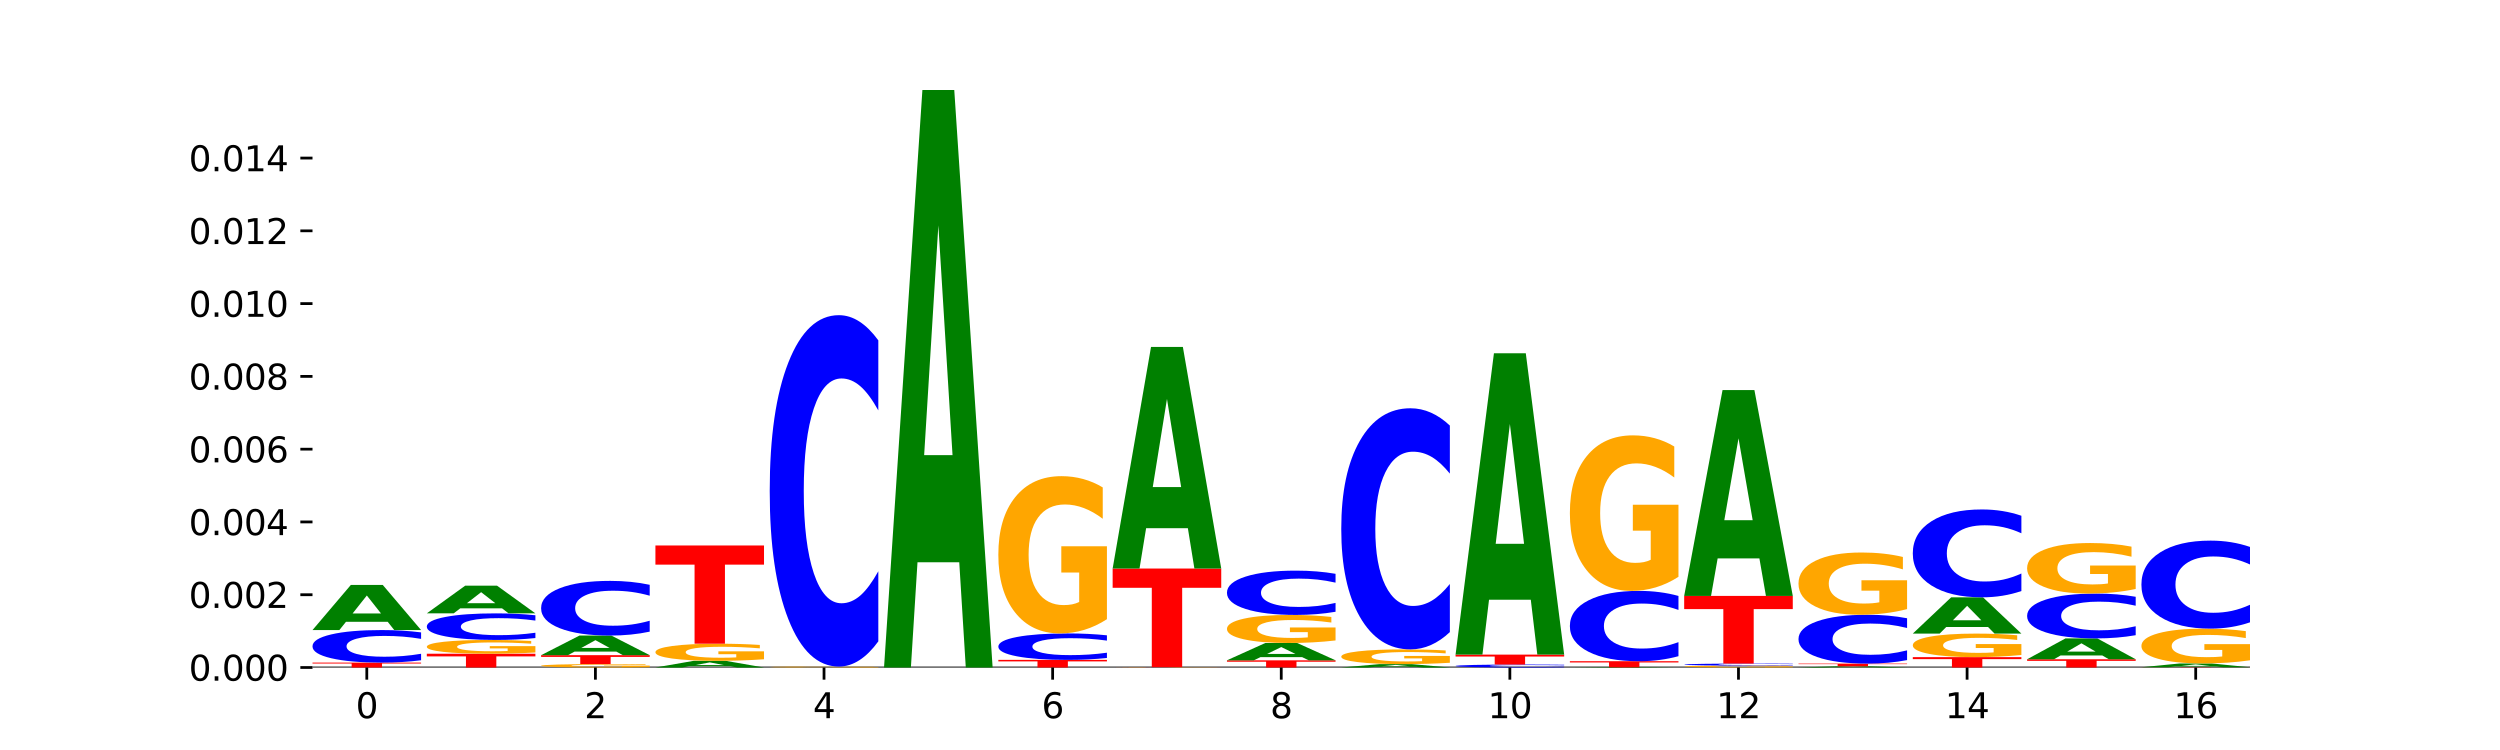 <?xml version="1.0" encoding="utf-8" standalone="no"?>
<!DOCTYPE svg PUBLIC "-//W3C//DTD SVG 1.1//EN"
  "http://www.w3.org/Graphics/SVG/1.1/DTD/svg11.dtd">
<svg xmlns:xlink="http://www.w3.org/1999/xlink" width="720pt" height="216pt" viewBox="0 0 720 216" xmlns="http://www.w3.org/2000/svg" version="1.1">
 <defs>
  <style type="text/css">*{stroke-linejoin: round; stroke-linecap: butt}</style>
 </defs>
 <g id="figure_1">
  <g id="patch_1">
   <path d="M 0 216 
L 720 216 
L 720 0 
L 0 0 
z
" style="fill: #ffffff"/>
  </g>
  <g id="axes_1">
   <g id="patch_2">
    <path d="M 90 192.24 
L 648 192.24 
L 648 25.92 
L 90 25.92 
z
" style="fill: #ffffff"/>
   </g>
   <g id="line2d_1">
    <path d="M 90 192.24 
L 648 192.24 
" clip-path="url(#p3ce47a2a04)" style="fill: none; stroke: #000000; stroke-width: 0.5; stroke-linecap: square"/>
   </g>
   <g id="patch_3">
    <path d="M 90 190.828 
L 121.274 190.828 
L 121.274 191.103 
L 110.023 191.103 
L 110.023 192.24 
L 101.273 192.24 
L 101.273 191.103 
L 90 191.103 
L 90 190.828 
z
" clip-path="url(#p3ce47a2a04)" style="fill: #ff0000"/>
   </g>
   <g id="patch_4">
    <path d="M 121.274 190.156 
Q 118.658 190.489 115.829 190.658 
Q 113.001 190.828 109.92 190.828 
Q 100.732 190.828 95.366 189.566 
Q 90 188.304 90 186.145 
Q 90 183.979 95.366 182.719 
Q 100.732 181.457 109.92 181.457 
Q 113.001 181.457 115.829 181.627 
Q 118.658 181.796 121.274 182.129 
L 121.274 183.997 
Q 118.635 183.555 116.074 183.35 
Q 113.513 183.145 110.684 183.145 
Q 105.61 183.145 102.702 183.944 
Q 99.802 184.742 99.802 186.145 
Q 99.802 187.543 102.702 188.342 
Q 105.61 189.14 110.684 189.14 
Q 113.513 189.14 116.074 188.935 
Q 118.635 188.728 121.274 188.286 
L 121.274 190.156 
z
" clip-path="url(#p3ce47a2a04)" style="fill: #0000ff"/>
   </g>
   <g id="patch_5">
    <path d="M 111.664 179.088 
L 99.636 179.088 
L 97.737 181.457 
L 90 181.457 
L 101.049 168.454 
L 110.225 168.454 
L 121.274 181.457 
L 113.544 181.457 
L 111.664 179.088 
z
M 101.554 176.675 
L 109.726 176.675 
L 105.647 171.503 
L 101.554 176.675 
z
" clip-path="url(#p3ce47a2a04)" style="fill: #008000"/>
   </g>
   <g id="patch_6">
    <path d="M 122.92 188.276 
L 154.195 188.276 
L 154.195 189.049 
L 142.943 189.049 
L 142.943 192.24 
L 134.194 192.24 
L 134.194 189.049 
L 122.92 189.049 
L 122.92 188.276 
z
" clip-path="url(#p3ce47a2a04)" style="fill: #ff0000"/>
   </g>
   <g id="patch_7">
    <path d="M 154.195 187.917 
Q 151.041 188.097 147.648 188.187 
Q 144.256 188.276 140.639 188.276 
Q 132.467 188.276 127.694 187.742 
Q 122.92 187.207 122.92 186.293 
Q 122.92 185.369 127.778 184.838 
Q 132.642 184.308 141.102 184.308 
Q 144.361 184.308 147.347 184.38 
Q 150.34 184.451 152.989 184.592 
L 152.989 185.383 
Q 150.256 185.202 147.55 185.113 
Q 144.845 185.023 142.125 185.023 
Q 137.093 185.023 134.366 185.352 
Q 131.64 185.681 131.64 186.293 
Q 131.64 186.9 134.268 187.231 
Q 136.896 187.561 141.733 187.561 
Q 143.05 187.561 144.179 187.543 
Q 145.307 187.523 146.204 187.482 
L 146.204 186.739 
L 141.053 186.739 
L 141.053 186.078 
L 154.195 186.078 
L 154.195 187.917 
z
" clip-path="url(#p3ce47a2a04)" style="fill: #ffa600"/>
   </g>
   <g id="patch_8">
    <path d="M 154.195 183.759 
Q 151.579 184.031 148.75 184.169 
Q 145.921 184.308 142.84 184.308 
Q 133.652 184.308 128.286 183.276 
Q 122.92 182.245 122.92 180.481 
Q 122.92 178.711 128.286 177.681 
Q 133.652 176.649 142.84 176.649 
Q 145.921 176.649 148.75 176.788 
Q 151.579 176.926 154.195 177.198 
L 154.195 178.725 
Q 151.555 178.364 148.994 178.196 
Q 146.433 178.029 143.604 178.029 
Q 138.53 178.029 135.622 178.682 
Q 132.723 179.334 132.723 180.481 
Q 132.723 181.623 135.622 182.277 
Q 138.53 182.928 143.604 182.928 
Q 146.433 182.928 148.994 182.761 
Q 151.555 182.591 154.195 182.231 
L 154.195 183.759 
z
" clip-path="url(#p3ce47a2a04)" style="fill: #0000ff"/>
   </g>
   <g id="patch_9">
    <path d="M 144.584 175.197 
L 132.557 175.197 
L 130.657 176.649 
L 122.92 176.649 
L 133.97 168.679 
L 143.145 168.679 
L 154.195 176.649 
L 146.464 176.649 
L 144.584 175.197 
z
M 134.475 173.718 
L 142.647 173.718 
L 138.567 170.547 
L 134.475 173.718 
z
" clip-path="url(#p3ce47a2a04)" style="fill: #008000"/>
   </g>
   <g id="patch_10">
    <path d="M 187.115 192.151 
Q 183.961 192.196 180.569 192.218 
Q 177.176 192.24 173.56 192.24 
Q 165.387 192.24 160.614 192.108 
Q 155.841 191.976 155.841 191.749 
Q 155.841 191.521 160.698 191.389 
Q 165.562 191.258 174.022 191.258 
Q 177.281 191.258 180.267 191.276 
Q 183.26 191.294 185.909 191.329 
L 185.909 191.524 
Q 183.176 191.479 180.47 191.457 
Q 177.765 191.435 175.045 191.435 
Q 170.013 191.435 167.286 191.517 
Q 164.56 191.598 164.56 191.749 
Q 164.56 191.899 167.188 191.981 
Q 169.817 192.063 174.653 192.063 
Q 175.971 192.063 177.099 192.058 
Q 178.228 192.054 179.125 192.043 
L 179.125 191.86 
L 173.973 191.86 
L 173.973 191.696 
L 187.115 191.696 
L 187.115 192.151 
z
" clip-path="url(#p3ce47a2a04)" style="fill: #ffa600"/>
   </g>
   <g id="patch_11">
    <path d="M 155.841 188.688 
L 187.115 188.688 
L 187.115 189.189 
L 175.864 189.189 
L 175.864 191.258 
L 167.114 191.258 
L 167.114 189.189 
L 155.841 189.189 
L 155.841 188.688 
z
" clip-path="url(#p3ce47a2a04)" style="fill: #ff0000"/>
   </g>
   <g id="patch_12">
    <path d="M 177.504 187.66 
L 165.477 187.66 
L 163.578 188.688 
L 155.841 188.688 
L 166.89 183.043 
L 176.066 183.043 
L 187.115 188.688 
L 179.384 188.688 
L 177.504 187.66 
z
M 167.395 186.612 
L 175.567 186.612 
L 171.487 184.367 
L 167.395 186.612 
z
" clip-path="url(#p3ce47a2a04)" style="fill: #008000"/>
   </g>
   <g id="patch_13">
    <path d="M 187.115 181.915 
Q 184.499 182.474 181.67 182.757 
Q 178.841 183.043 175.76 183.043 
Q 166.573 183.043 161.207 180.922 
Q 155.841 178.801 155.841 175.174 
Q 155.841 171.533 161.207 169.415 
Q 166.573 167.294 175.76 167.294 
Q 178.841 167.294 181.67 167.581 
Q 184.499 167.864 187.115 168.423 
L 187.115 171.563 
Q 184.475 170.821 181.914 170.476 
Q 179.354 170.131 176.525 170.131 
Q 171.45 170.131 168.543 171.475 
Q 165.643 172.815 165.643 175.174 
Q 165.643 177.523 168.543 178.866 
Q 171.45 180.207 176.525 180.207 
Q 179.354 180.207 181.914 179.862 
Q 184.475 179.514 187.115 178.772 
L 187.115 181.915 
z
" clip-path="url(#p3ce47a2a04)" style="fill: #0000ff"/>
   </g>
   <g id="patch_14">
    <path d="M 210.425 191.89 
L 198.397 191.89 
L 196.498 192.24 
L 188.761 192.24 
L 199.81 190.316 
L 208.986 190.316 
L 220.035 192.24 
L 212.305 192.24 
L 210.425 191.89 
z
M 200.315 191.532 
L 208.487 191.532 
L 204.408 190.767 
L 200.315 191.532 
z
" clip-path="url(#p3ce47a2a04)" style="fill: #008000"/>
   </g>
   <g id="patch_15">
    <path d="M 220.035 189.87 
Q 216.881 190.093 213.489 190.205 
Q 210.097 190.316 206.48 190.316 
Q 198.307 190.316 193.534 189.652 
Q 188.761 188.988 188.761 187.853 
Q 188.761 186.705 193.618 186.046 
Q 198.483 185.387 206.943 185.387 
Q 210.202 185.387 213.188 185.477 
Q 216.18 185.565 218.83 185.74 
L 218.83 186.723 
Q 216.096 186.498 213.391 186.387 
Q 210.685 186.275 207.966 186.275 
Q 202.933 186.275 200.207 186.684 
Q 197.48 187.093 197.48 187.853 
Q 197.48 188.607 200.109 189.018 
Q 202.737 189.428 207.573 189.428 
Q 208.891 189.428 210.019 189.405 
Q 211.148 189.38 212.045 189.329 
L 212.045 188.407 
L 206.893 188.407 
L 206.893 187.585 
L 220.035 187.585 
L 220.035 189.87 
z
" clip-path="url(#p3ce47a2a04)" style="fill: #ffa600"/>
   </g>
   <g id="patch_16">
    <path d="M 188.761 157.097 
L 220.035 157.097 
L 220.035 162.615 
L 208.784 162.615 
L 208.784 185.387 
L 200.034 185.387 
L 200.034 162.615 
L 188.761 162.615 
L 188.761 157.097 
z
" clip-path="url(#p3ce47a2a04)" style="fill: #ff0000"/>
   </g>
   <g id="patch_17">
    <path d="M 252.956 192.216 
Q 249.802 192.228 246.409 192.234 
Q 243.017 192.24 239.4 192.24 
Q 231.228 192.24 226.455 192.204 
Q 221.681 192.168 221.681 192.106 
Q 221.681 192.043 226.539 192.007 
Q 231.403 191.971 239.863 191.971 
Q 243.122 191.971 246.108 191.976 
Q 249.101 191.981 251.75 191.99 
L 251.75 192.044 
Q 249.017 192.032 246.311 192.026 
Q 243.606 192.019 240.886 192.019 
Q 235.854 192.019 233.127 192.042 
Q 230.401 192.064 230.401 192.106 
Q 230.401 192.147 233.029 192.169 
Q 235.657 192.192 240.494 192.192 
Q 241.811 192.192 242.94 192.19 
Q 244.068 192.189 244.965 192.186 
L 244.965 192.136 
L 239.814 192.136 
L 239.814 192.091 
L 252.956 192.091 
L 252.956 192.216 
z
" clip-path="url(#p3ce47a2a04)" style="fill: #ffa600"/>
   </g>
   <g id="patch_18">
    <path d="M 252.956 184.717 
Q 250.34 188.313 247.511 190.131 
Q 244.682 191.971 241.601 191.971 
Q 232.414 191.971 227.047 178.341 
Q 221.681 164.711 221.681 141.402 
Q 221.681 118.01 227.047 104.401 
Q 232.414 90.771 241.601 90.771 
Q 244.682 90.771 247.511 92.611 
Q 250.34 94.429 252.956 98.025 
L 252.956 118.198 
Q 250.316 113.432 247.755 111.216 
Q 245.194 109 242.366 109 
Q 237.291 109 234.383 117.634 
Q 231.484 126.246 231.484 141.402 
Q 231.484 156.496 234.383 165.129 
Q 237.291 173.742 242.366 173.742 
Q 245.194 173.742 247.755 171.526 
Q 250.316 169.289 252.956 164.523 
L 252.956 184.717 
z
" clip-path="url(#p3ce47a2a04)" style="fill: #0000ff"/>
   </g>
   <g id="patch_19">
    <path d="M 276.266 161.942 
L 264.238 161.942 
L 262.339 192.24 
L 254.602 192.24 
L 265.651 25.92 
L 274.827 25.92 
L 285.876 192.24 
L 278.145 192.24 
L 276.266 161.942 
z
M 266.156 131.073 
L 274.328 131.073 
L 270.249 64.916 
L 266.156 131.073 
z
" clip-path="url(#p3ce47a2a04)" style="fill: #008000"/>
   </g>
   <g id="patch_20">
    <path d="M 287.522 190.05 
L 318.796 190.05 
L 318.796 190.477 
L 307.545 190.477 
L 307.545 192.24 
L 298.795 192.24 
L 298.795 190.477 
L 287.522 190.477 
L 287.522 190.05 
z
" clip-path="url(#p3ce47a2a04)" style="fill: #ff0000"/>
   </g>
   <g id="patch_21">
    <path d="M 318.796 189.503 
Q 316.18 189.774 313.352 189.911 
Q 310.523 190.05 307.442 190.05 
Q 298.254 190.05 292.888 189.023 
Q 287.522 187.996 287.522 186.24 
Q 287.522 184.478 292.888 183.452 
Q 298.254 182.425 307.442 182.425 
Q 310.523 182.425 313.352 182.564 
Q 316.18 182.701 318.796 182.972 
L 318.796 184.492 
Q 316.157 184.133 313.596 183.966 
Q 311.035 183.799 308.206 183.799 
Q 303.132 183.799 300.224 184.449 
Q 297.324 185.098 297.324 186.24 
Q 297.324 187.377 300.224 188.028 
Q 303.132 188.677 308.206 188.677 
Q 311.035 188.677 313.596 188.51 
Q 316.157 188.341 318.796 187.982 
L 318.796 189.503 
z
" clip-path="url(#p3ce47a2a04)" style="fill: #0000ff"/>
   </g>
   <g id="patch_22">
    <path d="M 318.796 178.327 
Q 315.642 180.376 312.25 181.405 
Q 308.858 182.425 305.241 182.425 
Q 297.068 182.425 292.295 176.325 
Q 287.522 170.225 287.522 159.793 
Q 287.522 149.24 292.379 143.186 
Q 297.244 137.133 305.704 137.133 
Q 308.963 137.133 311.949 137.957 
Q 314.941 138.77 317.591 140.38 
L 317.591 149.408 
Q 314.857 147.341 312.152 146.321 
Q 309.446 145.292 306.727 145.292 
Q 301.694 145.292 298.968 149.053 
Q 296.241 152.804 296.241 159.793 
Q 296.241 166.717 298.87 170.496 
Q 301.498 174.267 306.334 174.267 
Q 307.652 174.267 308.781 174.052 
Q 309.909 173.827 310.806 173.359 
L 310.806 164.883 
L 305.655 164.883 
L 305.655 157.333 
L 318.796 157.333 
L 318.796 178.327 
z
" clip-path="url(#p3ce47a2a04)" style="fill: #ffa600"/>
   </g>
   <g id="patch_23">
    <path d="M 351.717 192.234 
Q 349.101 192.237 346.272 192.238 
Q 343.443 192.24 340.362 192.24 
Q 331.175 192.24 325.809 192.228 
Q 320.442 192.217 320.442 192.197 
Q 320.442 192.178 325.809 192.166 
Q 331.175 192.155 340.362 192.155 
Q 343.443 192.155 346.272 192.156 
Q 349.101 192.158 351.717 192.161 
L 351.717 192.178 
Q 349.077 192.174 346.516 192.172 
Q 343.955 192.17 341.127 192.17 
Q 336.052 192.17 333.144 192.177 
Q 330.245 192.184 330.245 192.197 
Q 330.245 192.21 333.144 192.217 
Q 336.052 192.225 341.127 192.225 
Q 343.955 192.225 346.516 192.223 
Q 349.077 192.221 351.717 192.217 
L 351.717 192.234 
z
" clip-path="url(#p3ce47a2a04)" style="fill: #0000ff"/>
   </g>
   <g id="patch_24">
    <path d="M 320.442 163.744 
L 351.717 163.744 
L 351.717 169.285 
L 340.465 169.285 
L 340.465 192.155 
L 331.716 192.155 
L 331.716 169.285 
L 320.442 169.285 
L 320.442 163.744 
z
" clip-path="url(#p3ce47a2a04)" style="fill: #ff0000"/>
   </g>
   <g id="patch_25">
    <path d="M 342.106 152.118 
L 330.079 152.118 
L 328.18 163.744 
L 320.442 163.744 
L 331.492 99.925 
L 340.668 99.925 
L 351.717 163.744 
L 343.986 163.744 
L 342.106 152.118 
z
M 331.997 140.274 
L 340.169 140.274 
L 336.089 114.888 
L 331.997 140.274 
z
" clip-path="url(#p3ce47a2a04)" style="fill: #008000"/>
   </g>
   <g id="patch_26">
    <path d="M 353.363 190.169 
L 384.637 190.169 
L 384.637 190.573 
L 373.386 190.573 
L 373.386 192.24 
L 364.636 192.24 
L 364.636 190.573 
L 353.363 190.573 
L 353.363 190.169 
z
" clip-path="url(#p3ce47a2a04)" style="fill: #ff0000"/>
   </g>
   <g id="patch_27">
    <path d="M 375.027 189.261 
L 362.999 189.261 
L 361.1 190.169 
L 353.363 190.169 
L 364.412 185.183 
L 373.588 185.183 
L 384.637 190.169 
L 376.907 190.169 
L 375.027 189.261 
z
M 364.917 188.336 
L 373.089 188.336 
L 369.01 186.352 
L 364.917 188.336 
z
" clip-path="url(#p3ce47a2a04)" style="fill: #008000"/>
   </g>
   <g id="patch_28">
    <path d="M 384.637 184.452 
Q 381.483 184.818 378.091 185.001 
Q 374.698 185.183 371.082 185.183 
Q 362.909 185.183 358.136 184.095 
Q 353.363 183.006 353.363 181.145 
Q 353.363 179.262 358.22 178.182 
Q 363.084 177.102 371.544 177.102 
Q 374.803 177.102 377.789 177.249 
Q 380.782 177.394 383.432 177.681 
L 383.432 179.292 
Q 380.698 178.923 377.993 178.741 
Q 375.287 178.557 372.568 178.557 
Q 367.535 178.557 364.809 179.229 
Q 362.082 179.898 362.082 181.145 
Q 362.082 182.38 364.71 183.055 
Q 367.339 183.728 372.175 183.728 
Q 373.493 183.728 374.621 183.689 
Q 375.75 183.649 376.647 183.566 
L 376.647 182.053 
L 371.495 182.053 
L 371.495 180.706 
L 384.637 180.706 
L 384.637 184.452 
z
" clip-path="url(#p3ce47a2a04)" style="fill: #ffa600"/>
   </g>
   <g id="patch_29">
    <path d="M 384.637 176.187 
Q 382.021 176.64 379.192 176.87 
Q 376.364 177.102 373.283 177.102 
Q 364.095 177.102 358.729 175.383 
Q 353.363 173.665 353.363 170.726 
Q 353.363 167.777 358.729 166.061 
Q 364.095 164.342 373.283 164.342 
Q 376.364 164.342 379.192 164.574 
Q 382.021 164.804 384.637 165.257 
L 384.637 167.8 
Q 381.997 167.199 379.437 166.92 
Q 376.876 166.641 374.047 166.641 
Q 368.972 166.641 366.065 167.729 
Q 363.165 168.815 363.165 170.726 
Q 363.165 172.629 366.065 173.717 
Q 368.972 174.803 374.047 174.803 
Q 376.876 174.803 379.437 174.524 
Q 381.997 174.242 384.637 173.641 
L 384.637 176.187 
z
" clip-path="url(#p3ce47a2a04)" style="fill: #0000ff"/>
   </g>
   <g id="patch_30">
    <path d="M 407.947 192.062 
L 395.919 192.062 
L 394.02 192.24 
L 386.283 192.24 
L 397.332 191.262 
L 406.508 191.262 
L 417.558 192.24 
L 409.827 192.24 
L 407.947 192.062 
z
M 397.838 191.88 
L 406.009 191.88 
L 401.93 191.491 
L 397.838 191.88 
z
" clip-path="url(#p3ce47a2a04)" style="fill: #008000"/>
   </g>
   <g id="patch_31">
    <path d="M 417.558 190.878 
Q 414.403 191.07 411.011 191.166 
Q 407.619 191.262 404.002 191.262 
Q 395.829 191.262 391.056 190.691 
Q 386.283 190.12 386.283 189.144 
Q 386.283 188.157 391.14 187.591 
Q 396.005 187.024 404.465 187.024 
Q 407.724 187.024 410.71 187.101 
Q 413.703 187.177 416.352 187.328 
L 416.352 188.173 
Q 413.618 187.979 410.913 187.884 
Q 408.207 187.788 405.488 187.788 
Q 400.455 187.788 397.729 188.139 
Q 395.002 188.49 395.002 189.144 
Q 395.002 189.792 397.631 190.146 
Q 400.259 190.498 405.095 190.498 
Q 406.413 190.498 407.542 190.478 
Q 408.67 190.457 409.567 190.414 
L 409.567 189.62 
L 404.416 189.62 
L 404.416 188.914 
L 417.558 188.914 
L 417.558 190.878 
z
" clip-path="url(#p3ce47a2a04)" style="fill: #ffa600"/>
   </g>
   <g id="patch_32">
    <path d="M 417.558 182.047 
Q 414.941 184.514 412.113 185.762 
Q 409.284 187.024 406.203 187.024 
Q 397.015 187.024 391.649 177.672 
Q 386.283 168.319 386.283 152.325 
Q 386.283 136.273 391.649 126.935 
Q 397.015 117.582 406.203 117.582 
Q 409.284 117.582 412.113 118.845 
Q 414.941 120.093 417.558 122.56 
L 417.558 136.402 
Q 414.918 133.132 412.357 131.611 
Q 409.796 130.091 406.967 130.091 
Q 401.893 130.091 398.985 136.015 
Q 396.085 141.925 396.085 152.325 
Q 396.085 162.682 398.985 168.606 
Q 401.893 174.516 406.967 174.516 
Q 409.796 174.516 412.357 172.995 
Q 414.918 171.46 417.558 168.19 
L 417.558 182.047 
z
" clip-path="url(#p3ce47a2a04)" style="fill: #0000ff"/>
   </g>
   <g id="patch_33">
    <path d="M 450.478 192.179 
Q 447.862 192.209 445.033 192.224 
Q 442.204 192.24 439.123 192.24 
Q 429.936 192.24 424.57 192.125 
Q 419.204 192.01 419.204 191.814 
Q 419.204 191.617 424.57 191.502 
Q 429.936 191.387 439.123 191.387 
Q 442.204 191.387 445.033 191.403 
Q 447.862 191.418 450.478 191.448 
L 450.478 191.618 
Q 447.838 191.578 445.277 191.559 
Q 442.716 191.541 439.888 191.541 
Q 434.813 191.541 431.906 191.614 
Q 429.006 191.686 429.006 191.814 
Q 429.006 191.941 431.906 192.014 
Q 434.813 192.086 439.888 192.086 
Q 442.716 192.086 445.277 192.068 
Q 447.838 192.049 450.478 192.009 
L 450.478 192.179 
z
" clip-path="url(#p3ce47a2a04)" style="fill: #0000ff"/>
   </g>
   <g id="patch_34">
    <path d="M 419.204 188.53 
L 450.478 188.53 
L 450.478 189.087 
L 439.226 189.087 
L 439.226 191.387 
L 430.477 191.387 
L 430.477 189.087 
L 419.204 189.087 
L 419.204 188.53 
z
" clip-path="url(#p3ce47a2a04)" style="fill: #ff0000"/>
   </g>
   <g id="patch_35">
    <path d="M 440.867 172.719 
L 428.84 172.719 
L 426.941 188.53 
L 419.204 188.53 
L 430.253 101.74 
L 439.429 101.74 
L 450.478 188.53 
L 442.747 188.53 
L 440.867 172.719 
z
M 430.758 156.611 
L 438.93 156.611 
L 434.85 122.089 
L 430.758 156.611 
z
" clip-path="url(#p3ce47a2a04)" style="fill: #008000"/>
   </g>
   <g id="patch_36">
    <path d="M 452.124 190.434 
L 483.398 190.434 
L 483.398 190.786 
L 472.147 190.786 
L 472.147 192.24 
L 463.397 192.24 
L 463.397 190.786 
L 452.124 190.786 
L 452.124 190.434 
z
" clip-path="url(#p3ce47a2a04)" style="fill: #ff0000"/>
   </g>
   <g id="patch_37">
    <path d="M 483.398 188.982 
Q 480.782 189.702 477.953 190.066 
Q 475.125 190.434 472.044 190.434 
Q 462.856 190.434 457.49 187.706 
Q 452.124 184.978 452.124 180.312 
Q 452.124 175.63 457.49 172.905 
Q 462.856 170.177 472.044 170.177 
Q 475.125 170.177 477.953 170.545 
Q 480.782 170.909 483.398 171.629 
L 483.398 175.667 
Q 480.759 174.713 478.198 174.27 
Q 475.637 173.826 472.808 173.826 
Q 467.733 173.826 464.826 175.554 
Q 461.926 177.278 461.926 180.312 
Q 461.926 183.333 464.826 185.061 
Q 467.733 186.785 472.808 186.785 
Q 475.637 186.785 478.198 186.342 
Q 480.759 185.894 483.398 184.94 
L 483.398 188.982 
z
" clip-path="url(#p3ce47a2a04)" style="fill: #0000ff"/>
   </g>
   <g id="patch_38">
    <path d="M 483.398 166.124 
Q 480.244 168.151 476.852 169.169 
Q 473.459 170.177 469.843 170.177 
Q 461.67 170.177 456.897 164.144 
Q 452.124 158.111 452.124 147.794 
Q 452.124 137.357 456.981 131.37 
Q 461.845 125.383 470.305 125.383 
Q 473.565 125.383 476.55 126.197 
Q 479.543 127.002 482.193 128.594 
L 482.193 137.523 
Q 479.459 135.478 476.754 134.47 
Q 474.048 133.452 471.329 133.452 
Q 466.296 133.452 463.57 137.171 
Q 460.843 140.882 460.843 147.794 
Q 460.843 154.641 463.472 158.379 
Q 466.1 162.108 470.936 162.108 
Q 472.254 162.108 473.382 161.896 
Q 474.511 161.674 475.408 161.211 
L 475.408 152.828 
L 470.256 152.828 
L 470.256 145.36 
L 483.398 145.36 
L 483.398 166.124 
z
" clip-path="url(#p3ce47a2a04)" style="fill: #ffa600"/>
   </g>
   <g id="patch_39">
    <path d="M 516.319 192.191 
Q 513.165 192.216 509.772 192.228 
Q 506.38 192.24 502.763 192.24 
Q 494.591 192.24 489.817 192.167 
Q 485.044 192.095 485.044 191.971 
Q 485.044 191.845 489.902 191.773 
Q 494.766 191.701 503.226 191.701 
Q 506.485 191.701 509.471 191.711 
Q 512.464 191.721 515.113 191.74 
L 515.113 191.847 
Q 512.38 191.823 509.674 191.811 
Q 506.969 191.798 504.249 191.798 
Q 499.217 191.798 496.49 191.843 
Q 493.763 191.888 493.763 191.971 
Q 493.763 192.053 496.392 192.098 
Q 499.02 192.143 503.857 192.143 
Q 505.174 192.143 506.303 192.14 
Q 507.431 192.138 508.328 192.132 
L 508.328 192.031 
L 503.177 192.031 
L 503.177 191.942 
L 516.319 191.942 
L 516.319 192.191 
z
" clip-path="url(#p3ce47a2a04)" style="fill: #ffa600"/>
   </g>
   <g id="patch_40">
    <path d="M 516.319 191.659 
Q 513.703 191.68 510.874 191.691 
Q 508.045 191.701 504.964 191.701 
Q 495.776 191.701 490.41 191.622 
Q 485.044 191.542 485.044 191.406 
Q 485.044 191.269 490.41 191.189 
Q 495.776 191.11 504.964 191.11 
Q 508.045 191.11 510.874 191.12 
Q 513.703 191.131 516.319 191.152 
L 516.319 191.27 
Q 513.679 191.242 511.118 191.229 
Q 508.557 191.216 505.728 191.216 
Q 500.654 191.216 497.746 191.267 
Q 494.847 191.317 494.847 191.406 
Q 494.847 191.494 497.746 191.544 
Q 500.654 191.595 505.728 191.595 
Q 508.557 191.595 511.118 191.582 
Q 513.679 191.569 516.319 191.541 
L 516.319 191.659 
z
" clip-path="url(#p3ce47a2a04)" style="fill: #0000ff"/>
   </g>
   <g id="patch_41">
    <path d="M 485.044 171.623 
L 516.319 171.623 
L 516.319 175.423 
L 505.067 175.423 
L 505.067 191.11 
L 496.318 191.11 
L 496.318 175.423 
L 485.044 175.423 
L 485.044 171.623 
z
" clip-path="url(#p3ce47a2a04)" style="fill: #ff0000"/>
   </g>
   <g id="patch_42">
    <path d="M 506.708 160.823 
L 494.68 160.823 
L 492.781 171.623 
L 485.044 171.623 
L 496.094 112.336 
L 505.269 112.336 
L 516.319 171.623 
L 508.588 171.623 
L 506.708 160.823 
z
M 496.599 149.819 
L 504.771 149.819 
L 500.691 126.236 
L 496.599 149.819 
z
" clip-path="url(#p3ce47a2a04)" style="fill: #008000"/>
   </g>
   <g id="patch_43">
    <path d="M 539.628 192.178 
L 527.601 192.178 
L 525.702 192.24 
L 517.965 192.24 
L 529.014 191.898 
L 538.19 191.898 
L 549.239 192.24 
L 541.508 192.24 
L 539.628 192.178 
z
M 529.519 192.114 
L 537.691 192.114 
L 533.611 191.978 
L 529.519 192.114 
z
" clip-path="url(#p3ce47a2a04)" style="fill: #008000"/>
   </g>
   <g id="patch_44">
    <path d="M 517.965 191.118 
L 549.239 191.118 
L 549.239 191.27 
L 537.987 191.27 
L 537.987 191.898 
L 529.238 191.898 
L 529.238 191.27 
L 517.965 191.27 
L 517.965 191.118 
z
" clip-path="url(#p3ce47a2a04)" style="fill: #ff0000"/>
   </g>
   <g id="patch_45">
    <path d="M 549.239 190.11 
Q 546.623 190.61 543.794 190.863 
Q 540.965 191.118 537.884 191.118 
Q 528.697 191.118 523.331 189.223 
Q 517.965 187.328 517.965 184.088 
Q 517.965 180.836 523.331 178.944 
Q 528.697 177.049 537.884 177.049 
Q 540.965 177.049 543.794 177.305 
Q 546.623 177.558 549.239 178.057 
L 549.239 180.862 
Q 546.599 180.199 544.038 179.891 
Q 541.477 179.583 538.649 179.583 
Q 533.574 179.583 530.667 180.784 
Q 527.767 181.981 527.767 184.088 
Q 527.767 186.186 530.667 187.387 
Q 533.574 188.584 538.649 188.584 
Q 541.477 188.584 544.038 188.276 
Q 546.599 187.965 549.239 187.302 
L 549.239 190.11 
z
" clip-path="url(#p3ce47a2a04)" style="fill: #0000ff"/>
   </g>
   <g id="patch_46">
    <path d="M 549.239 175.427 
Q 546.085 176.238 542.692 176.645 
Q 539.3 177.049 535.683 177.049 
Q 527.511 177.049 522.738 174.634 
Q 517.965 172.219 517.965 168.09 
Q 517.965 163.912 522.822 161.516 
Q 527.686 159.12 536.146 159.12 
Q 539.405 159.12 542.391 159.446 
Q 545.384 159.768 548.033 160.405 
L 548.033 163.979 
Q 545.3 163.16 542.594 162.757 
Q 539.889 162.349 537.169 162.349 
Q 532.137 162.349 529.41 163.838 
Q 526.684 165.323 526.684 168.09 
Q 526.684 170.831 529.312 172.327 
Q 531.941 173.819 536.777 173.819 
Q 538.095 173.819 539.223 173.734 
Q 540.351 173.645 541.249 173.46 
L 541.249 170.105 
L 536.097 170.105 
L 536.097 167.116 
L 549.239 167.116 
L 549.239 175.427 
z
" clip-path="url(#p3ce47a2a04)" style="fill: #ffa600"/>
   </g>
   <g id="patch_47">
    <path d="M 550.885 189.249 
L 582.159 189.249 
L 582.159 189.832 
L 570.908 189.832 
L 570.908 192.24 
L 562.158 192.24 
L 562.158 189.832 
L 550.885 189.832 
L 550.885 189.249 
z
" clip-path="url(#p3ce47a2a04)" style="fill: #ff0000"/>
   </g>
   <g id="patch_48">
    <path d="M 582.159 188.636 
Q 579.005 188.943 575.613 189.097 
Q 572.22 189.249 568.604 189.249 
Q 560.431 189.249 555.658 188.337 
Q 550.885 187.425 550.885 185.865 
Q 550.885 184.286 555.742 183.381 
Q 560.606 182.476 569.066 182.476 
Q 572.326 182.476 575.311 182.599 
Q 578.304 182.721 580.954 182.961 
L 580.954 184.311 
Q 578.22 184.002 575.515 183.85 
Q 572.809 183.696 570.09 183.696 
Q 565.057 183.696 562.331 184.258 
Q 559.604 184.819 559.604 185.865 
Q 559.604 186.9 562.233 187.465 
Q 564.861 188.029 569.697 188.029 
Q 571.015 188.029 572.143 187.997 
Q 573.272 187.963 574.169 187.893 
L 574.169 186.626 
L 569.017 186.626 
L 569.017 185.497 
L 582.159 185.497 
L 582.159 188.636 
z
" clip-path="url(#p3ce47a2a04)" style="fill: #ffa600"/>
   </g>
   <g id="patch_49">
    <path d="M 572.549 180.573 
L 560.521 180.573 
L 558.622 182.476 
L 550.885 182.476 
L 561.934 172.031 
L 571.11 172.031 
L 582.159 182.476 
L 574.429 182.476 
L 572.549 180.573 
z
M 562.439 178.634 
L 570.611 178.634 
L 566.532 174.48 
L 562.439 178.634 
z
" clip-path="url(#p3ce47a2a04)" style="fill: #008000"/>
   </g>
   <g id="patch_50">
    <path d="M 582.159 170.217 
Q 579.543 171.116 576.714 171.571 
Q 573.886 172.031 570.805 172.031 
Q 561.617 172.031 556.251 168.622 
Q 550.885 165.214 550.885 159.385 
Q 550.885 153.535 556.251 150.131 
Q 561.617 146.723 570.805 146.723 
Q 573.886 146.723 576.714 147.183 
Q 579.543 147.638 582.159 148.537 
L 582.159 153.582 
Q 579.52 152.39 576.959 151.836 
Q 574.398 151.281 571.569 151.281 
Q 566.495 151.281 563.587 153.441 
Q 560.687 155.594 560.687 159.385 
Q 560.687 163.159 563.587 165.318 
Q 566.495 167.472 571.569 167.472 
Q 574.398 167.472 576.959 166.918 
Q 579.52 166.359 582.159 165.167 
L 582.159 170.217 
z
" clip-path="url(#p3ce47a2a04)" style="fill: #0000ff"/>
   </g>
   <g id="patch_51">
    <path d="M 583.805 189.871 
L 615.08 189.871 
L 615.08 190.333 
L 603.828 190.333 
L 603.828 192.24 
L 595.079 192.24 
L 595.079 190.333 
L 583.805 190.333 
L 583.805 189.871 
z
" clip-path="url(#p3ce47a2a04)" style="fill: #ff0000"/>
   </g>
   <g id="patch_52">
    <path d="M 605.469 188.776 
L 593.441 188.776 
L 591.542 189.871 
L 583.805 189.871 
L 594.855 183.862 
L 604.03 183.862 
L 615.08 189.871 
L 607.349 189.871 
L 605.469 188.776 
z
M 595.36 187.661 
L 603.532 187.661 
L 599.452 185.271 
L 595.36 187.661 
z
" clip-path="url(#p3ce47a2a04)" style="fill: #008000"/>
   </g>
   <g id="patch_53">
    <path d="M 615.08 182.937 
Q 612.464 183.395 609.635 183.628 
Q 606.806 183.862 603.725 183.862 
Q 594.537 183.862 589.171 182.123 
Q 583.805 180.383 583.805 177.408 
Q 583.805 174.423 589.171 172.686 
Q 594.537 170.946 603.725 170.946 
Q 606.806 170.946 609.635 171.181 
Q 612.464 171.413 615.08 171.872 
L 615.08 174.447 
Q 612.44 173.838 609.879 173.556 
Q 607.318 173.273 604.489 173.273 
Q 599.415 173.273 596.507 174.375 
Q 593.608 175.474 593.608 177.408 
Q 593.608 179.335 596.507 180.437 
Q 599.415 181.536 604.489 181.536 
Q 607.318 181.536 609.879 181.253 
Q 612.44 180.968 615.08 180.359 
L 615.08 182.937 
z
" clip-path="url(#p3ce47a2a04)" style="fill: #0000ff"/>
   </g>
   <g id="patch_54">
    <path d="M 615.08 169.629 
Q 611.926 170.288 608.533 170.619 
Q 605.141 170.946 601.524 170.946 
Q 593.352 170.946 588.578 168.986 
Q 583.805 167.026 583.805 163.673 
Q 583.805 160.282 588.663 158.336 
Q 593.527 156.391 601.987 156.391 
Q 605.246 156.391 608.232 156.656 
Q 611.225 156.917 613.874 157.434 
L 613.874 160.336 
Q 611.141 159.671 608.435 159.344 
Q 605.73 159.013 603.01 159.013 
Q 597.978 159.013 595.251 160.222 
Q 592.525 161.427 592.525 163.673 
Q 592.525 165.898 595.153 167.113 
Q 597.781 168.324 602.618 168.324 
Q 603.935 168.324 605.064 168.255 
Q 606.192 168.183 607.089 168.033 
L 607.089 165.309 
L 601.938 165.309 
L 601.938 162.882 
L 615.08 162.882 
L 615.08 169.629 
z
" clip-path="url(#p3ce47a2a04)" style="fill: #ffa600"/>
   </g>
   <g id="patch_55">
    <path d="M 616.726 192.17 
L 648 192.17 
L 648 192.184 
L 636.749 192.184 
L 636.749 192.24 
L 627.999 192.24 
L 627.999 192.184 
L 616.726 192.184 
L 616.726 192.17 
z
" clip-path="url(#p3ce47a2a04)" style="fill: #ff0000"/>
   </g>
   <g id="patch_56">
    <path d="M 638.389 191.97 
L 626.362 191.97 
L 624.463 192.17 
L 616.726 192.17 
L 627.775 191.072 
L 636.951 191.072 
L 648 192.17 
L 640.269 192.17 
L 638.389 191.97 
z
M 628.28 191.767 
L 636.452 191.767 
L 632.372 191.33 
L 628.28 191.767 
z
" clip-path="url(#p3ce47a2a04)" style="fill: #008000"/>
   </g>
   <g id="patch_57">
    <path d="M 648 190.165 
Q 644.846 190.619 641.454 190.847 
Q 638.061 191.072 634.445 191.072 
Q 626.272 191.072 621.499 189.722 
Q 616.726 188.372 616.726 186.063 
Q 616.726 183.727 621.583 182.387 
Q 626.447 181.047 634.907 181.047 
Q 638.166 181.047 641.152 181.229 
Q 644.145 181.409 646.794 181.765 
L 646.794 183.764 
Q 644.061 183.306 641.355 183.081 
Q 638.65 182.853 635.93 182.853 
Q 630.898 182.853 628.171 183.685 
Q 625.445 184.516 625.445 186.063 
Q 625.445 187.595 628.073 188.432 
Q 630.702 189.266 635.538 189.266 
Q 636.856 189.266 637.984 189.219 
Q 639.113 189.169 640.01 189.066 
L 640.01 187.189 
L 634.858 187.189 
L 634.858 185.518 
L 648 185.518 
L 648 190.165 
z
" clip-path="url(#p3ce47a2a04)" style="fill: #ffa600"/>
   </g>
   <g id="patch_58">
    <path d="M 648 179.23 
Q 645.384 180.13 642.555 180.586 
Q 639.726 181.047 636.645 181.047 
Q 627.458 181.047 622.092 177.633 
Q 616.726 174.219 616.726 168.38 
Q 616.726 162.521 622.092 159.112 
Q 627.458 155.698 636.645 155.698 
Q 639.726 155.698 642.555 156.158 
Q 645.384 156.614 648 157.515 
L 648 162.568 
Q 645.36 161.374 642.799 160.819 
Q 640.239 160.264 637.41 160.264 
Q 632.335 160.264 629.428 162.426 
Q 626.528 164.584 626.528 168.38 
Q 626.528 172.161 629.428 174.323 
Q 632.335 176.481 637.41 176.481 
Q 640.239 176.481 642.799 175.926 
Q 645.36 175.365 648 174.172 
L 648 179.23 
z
" clip-path="url(#p3ce47a2a04)" style="fill: #0000ff"/>
   </g>
   <g id="patch_59">
    <path d="M 121.274 192.283 
Q 118.12 192.262 114.728 192.251 
Q 111.336 192.24 107.719 192.24 
Q 99.546 192.24 94.773 192.305 
Q 90 192.369 90 192.48 
Q 90 192.591 94.857 192.655 
Q 99.722 192.72 108.181 192.72 
Q 111.441 192.72 114.427 192.711 
Q 117.419 192.702 120.069 192.685 
L 120.069 192.59 
Q 117.335 192.611 114.63 192.622 
Q 111.924 192.633 109.205 192.633 
Q 104.172 192.633 101.446 192.593 
Q 98.719 192.554 98.719 192.48 
Q 98.719 192.406 101.348 192.366 
Q 103.976 192.326 108.812 192.326 
Q 110.13 192.326 111.258 192.329 
Q 112.387 192.331 113.284 192.336 
L 113.284 192.426 
L 108.132 192.426 
L 108.132 192.506 
L 121.274 192.506 
L 121.274 192.283 
z
" clip-path="url(#p3ce47a2a04)" style="fill: #ffa600"/>
   </g>
   <g id="patch_60">
    <path d="M 220.035 192.382 
Q 217.419 192.312 214.591 192.276 
Q 211.762 192.24 208.681 192.24 
Q 199.493 192.24 194.127 192.508 
Q 188.761 192.775 188.761 193.233 
Q 188.761 193.692 194.127 193.96 
Q 199.493 194.227 208.681 194.227 
Q 211.762 194.227 214.591 194.191 
Q 217.419 194.155 220.035 194.085 
L 220.035 193.689 
Q 217.396 193.782 214.835 193.826 
Q 212.274 193.869 209.445 193.869 
Q 204.371 193.869 201.463 193.7 
Q 198.563 193.531 198.563 193.233 
Q 198.563 192.937 201.463 192.767 
Q 204.371 192.598 209.445 192.598 
Q 212.274 192.598 214.835 192.641 
Q 217.396 192.685 220.035 192.779 
L 220.035 192.382 
z
" clip-path="url(#p3ce47a2a04)" style="fill: #0000ff"/>
   </g>
   <g id="patch_61">
    <path d="M 309.186 192.288 
L 297.158 192.288 
L 295.259 192.24 
L 287.522 192.24 
L 298.571 192.502 
L 307.747 192.502 
L 318.796 192.24 
L 311.066 192.24 
L 309.186 192.288 
z
M 299.077 192.336 
L 307.248 192.336 
L 303.169 192.44 
L 299.077 192.336 
z
" clip-path="url(#p3ce47a2a04)" style="fill: #008000"/>
   </g>
   <g id="patch_62">
    <path d="M 351.717 192.252 
Q 348.563 192.246 345.17 192.243 
Q 341.778 192.24 338.161 192.24 
Q 329.989 192.24 325.216 192.258 
Q 320.442 192.277 320.442 192.308 
Q 320.442 192.34 325.3 192.358 
Q 330.164 192.376 338.624 192.376 
Q 341.883 192.376 344.869 192.374 
Q 347.862 192.372 350.511 192.367 
L 350.511 192.339 
Q 347.778 192.346 345.072 192.349 
Q 342.367 192.352 339.647 192.352 
Q 334.615 192.352 331.888 192.341 
Q 329.162 192.329 329.162 192.308 
Q 329.162 192.287 331.79 192.276 
Q 334.419 192.265 339.255 192.265 
Q 340.572 192.265 341.701 192.265 
Q 342.829 192.266 343.727 192.267 
L 343.727 192.293 
L 338.575 192.293 
L 338.575 192.316 
L 351.717 192.316 
L 351.717 192.252 
z
" clip-path="url(#p3ce47a2a04)" style="fill: #ffa600"/>
   </g>
   <g id="patch_63">
    <path d="M 386.283 192.467 
L 417.558 192.467 
L 417.558 192.423 
L 406.306 192.423 
L 406.306 192.24 
L 397.556 192.24 
L 397.556 192.423 
L 386.283 192.423 
L 386.283 192.467 
z
" clip-path="url(#p3ce47a2a04)" style="fill: #ff0000"/>
   </g>
   <g id="patch_64">
    <path d="M 450.478 192.334 
Q 447.324 192.287 443.931 192.263 
Q 440.539 192.24 436.922 192.24 
Q 428.75 192.24 423.977 192.379 
Q 419.204 192.518 419.204 192.756 
Q 419.204 192.997 424.061 193.135 
Q 428.925 193.274 437.385 193.274 
Q 440.644 193.274 443.63 193.255 
Q 446.623 193.236 449.272 193.2 
L 449.272 192.993 
Q 446.539 193.041 443.833 193.064 
Q 441.128 193.087 438.408 193.087 
Q 433.376 193.087 430.649 193.002 
Q 427.923 192.916 427.923 192.756 
Q 427.923 192.598 430.551 192.512 
Q 433.18 192.426 438.016 192.426 
Q 439.334 192.426 440.462 192.431 
Q 441.59 192.436 442.488 192.447 
L 442.488 192.64 
L 437.336 192.64 
L 437.336 192.813 
L 450.478 192.813 
L 450.478 192.334 
z
" clip-path="url(#p3ce47a2a04)" style="fill: #ffa600"/>
   </g>
   <g id="patch_65">
    <path d="M 473.788 192.265 
L 461.76 192.265 
L 459.861 192.24 
L 452.124 192.24 
L 463.173 192.377 
L 472.349 192.377 
L 483.398 192.24 
L 475.668 192.24 
L 473.788 192.265 
z
M 463.678 192.29 
L 471.85 192.29 
L 467.771 192.345 
L 463.678 192.29 
z
" clip-path="url(#p3ce47a2a04)" style="fill: #008000"/>
   </g>
   <g id="matplotlib.axis_1">
    <g id="xtick_1">
     <g id="line2d_2">
      <defs>
       <path id="m6da5a28e2e" d="M 0 0 
L 0 3.5 
" style="stroke: #000000; stroke-width: 0.8"/>
      </defs>
      <g>
       <use xlink:href="#m6da5a28e2e" x="105.637" y="192.24" style="stroke: #000000; stroke-width: 0.8"/>
      </g>
     </g>
     <g id="text_1">
      <!-- 0 -->
      <g transform="translate(102.456 206.838) scale(0.1 -0.1)">
       <defs>
        <path id="DejaVuSans-30" d="M 2034 4250 
Q 1547 4250 1301 3770 
Q 1056 3291 1056 2328 
Q 1056 1369 1301 889 
Q 1547 409 2034 409 
Q 2525 409 2770 889 
Q 3016 1369 3016 2328 
Q 3016 3291 2770 3770 
Q 2525 4250 2034 4250 
z
M 2034 4750 
Q 2819 4750 3233 4129 
Q 3647 3509 3647 2328 
Q 3647 1150 3233 529 
Q 2819 -91 2034 -91 
Q 1250 -91 836 529 
Q 422 1150 422 2328 
Q 422 3509 836 4129 
Q 1250 4750 2034 4750 
z
" transform="scale(0.016)"/>
       </defs>
       <use xlink:href="#DejaVuSans-30"/>
      </g>
     </g>
    </g>
    <g id="xtick_2">
     <g id="line2d_3">
      <g>
       <use xlink:href="#m6da5a28e2e" x="171.478" y="192.24" style="stroke: #000000; stroke-width: 0.8"/>
      </g>
     </g>
     <g id="text_2">
      <!-- 2 -->
      <g transform="translate(168.297 206.838) scale(0.1 -0.1)">
       <defs>
        <path id="DejaVuSans-32" d="M 1228 531 
L 3431 531 
L 3431 0 
L 469 0 
L 469 531 
Q 828 903 1448 1529 
Q 2069 2156 2228 2338 
Q 2531 2678 2651 2914 
Q 2772 3150 2772 3378 
Q 2772 3750 2511 3984 
Q 2250 4219 1831 4219 
Q 1534 4219 1204 4116 
Q 875 4013 500 3803 
L 500 4441 
Q 881 4594 1212 4672 
Q 1544 4750 1819 4750 
Q 2544 4750 2975 4387 
Q 3406 4025 3406 3419 
Q 3406 3131 3298 2873 
Q 3191 2616 2906 2266 
Q 2828 2175 2409 1742 
Q 1991 1309 1228 531 
z
" transform="scale(0.016)"/>
       </defs>
       <use xlink:href="#DejaVuSans-32"/>
      </g>
     </g>
    </g>
    <g id="xtick_3">
     <g id="line2d_4">
      <g>
       <use xlink:href="#m6da5a28e2e" x="237.319" y="192.24" style="stroke: #000000; stroke-width: 0.8"/>
      </g>
     </g>
     <g id="text_3">
      <!-- 4 -->
      <g transform="translate(234.137 206.838) scale(0.1 -0.1)">
       <defs>
        <path id="DejaVuSans-34" d="M 2419 4116 
L 825 1625 
L 2419 1625 
L 2419 4116 
z
M 2253 4666 
L 3047 4666 
L 3047 1625 
L 3713 1625 
L 3713 1100 
L 3047 1100 
L 3047 0 
L 2419 0 
L 2419 1100 
L 313 1100 
L 313 1709 
L 2253 4666 
z
" transform="scale(0.016)"/>
       </defs>
       <use xlink:href="#DejaVuSans-34"/>
      </g>
     </g>
    </g>
    <g id="xtick_4">
     <g id="line2d_5">
      <g>
       <use xlink:href="#m6da5a28e2e" x="303.159" y="192.24" style="stroke: #000000; stroke-width: 0.8"/>
      </g>
     </g>
     <g id="text_4">
      <!-- 6 -->
      <g transform="translate(299.978 206.838) scale(0.1 -0.1)">
       <defs>
        <path id="DejaVuSans-36" d="M 2113 2584 
Q 1688 2584 1439 2293 
Q 1191 2003 1191 1497 
Q 1191 994 1439 701 
Q 1688 409 2113 409 
Q 2538 409 2786 701 
Q 3034 994 3034 1497 
Q 3034 2003 2786 2293 
Q 2538 2584 2113 2584 
z
M 3366 4563 
L 3366 3988 
Q 3128 4100 2886 4159 
Q 2644 4219 2406 4219 
Q 1781 4219 1451 3797 
Q 1122 3375 1075 2522 
Q 1259 2794 1537 2939 
Q 1816 3084 2150 3084 
Q 2853 3084 3261 2657 
Q 3669 2231 3669 1497 
Q 3669 778 3244 343 
Q 2819 -91 2113 -91 
Q 1303 -91 875 529 
Q 447 1150 447 2328 
Q 447 3434 972 4092 
Q 1497 4750 2381 4750 
Q 2619 4750 2861 4703 
Q 3103 4656 3366 4563 
z
" transform="scale(0.016)"/>
       </defs>
       <use xlink:href="#DejaVuSans-36"/>
      </g>
     </g>
    </g>
    <g id="xtick_5">
     <g id="line2d_6">
      <g>
       <use xlink:href="#m6da5a28e2e" x="369" y="192.24" style="stroke: #000000; stroke-width: 0.8"/>
      </g>
     </g>
     <g id="text_5">
      <!-- 8 -->
      <g transform="translate(365.819 206.838) scale(0.1 -0.1)">
       <defs>
        <path id="DejaVuSans-38" d="M 2034 2216 
Q 1584 2216 1326 1975 
Q 1069 1734 1069 1313 
Q 1069 891 1326 650 
Q 1584 409 2034 409 
Q 2484 409 2743 651 
Q 3003 894 3003 1313 
Q 3003 1734 2745 1975 
Q 2488 2216 2034 2216 
z
M 1403 2484 
Q 997 2584 770 2862 
Q 544 3141 544 3541 
Q 544 4100 942 4425 
Q 1341 4750 2034 4750 
Q 2731 4750 3128 4425 
Q 3525 4100 3525 3541 
Q 3525 3141 3298 2862 
Q 3072 2584 2669 2484 
Q 3125 2378 3379 2068 
Q 3634 1759 3634 1313 
Q 3634 634 3220 271 
Q 2806 -91 2034 -91 
Q 1263 -91 848 271 
Q 434 634 434 1313 
Q 434 1759 690 2068 
Q 947 2378 1403 2484 
z
M 1172 3481 
Q 1172 3119 1398 2916 
Q 1625 2713 2034 2713 
Q 2441 2713 2670 2916 
Q 2900 3119 2900 3481 
Q 2900 3844 2670 4047 
Q 2441 4250 2034 4250 
Q 1625 4250 1398 4047 
Q 1172 3844 1172 3481 
z
" transform="scale(0.016)"/>
       </defs>
       <use xlink:href="#DejaVuSans-38"/>
      </g>
     </g>
    </g>
    <g id="xtick_6">
     <g id="line2d_7">
      <g>
       <use xlink:href="#m6da5a28e2e" x="434.841" y="192.24" style="stroke: #000000; stroke-width: 0.8"/>
      </g>
     </g>
     <g id="text_6">
      <!-- 10 -->
      <g transform="translate(428.478 206.838) scale(0.1 -0.1)">
       <defs>
        <path id="DejaVuSans-31" d="M 794 531 
L 1825 531 
L 1825 4091 
L 703 3866 
L 703 4441 
L 1819 4666 
L 2450 4666 
L 2450 531 
L 3481 531 
L 3481 0 
L 794 0 
L 794 531 
z
" transform="scale(0.016)"/>
       </defs>
       <use xlink:href="#DejaVuSans-31"/>
       <use xlink:href="#DejaVuSans-30" x="63.623"/>
      </g>
     </g>
    </g>
    <g id="xtick_7">
     <g id="line2d_8">
      <g>
       <use xlink:href="#m6da5a28e2e" x="500.681" y="192.24" style="stroke: #000000; stroke-width: 0.8"/>
      </g>
     </g>
     <g id="text_7">
      <!-- 12 -->
      <g transform="translate(494.319 206.838) scale(0.1 -0.1)">
       <use xlink:href="#DejaVuSans-31"/>
       <use xlink:href="#DejaVuSans-32" x="63.623"/>
      </g>
     </g>
    </g>
    <g id="xtick_8">
     <g id="line2d_9">
      <g>
       <use xlink:href="#m6da5a28e2e" x="566.522" y="192.24" style="stroke: #000000; stroke-width: 0.8"/>
      </g>
     </g>
     <g id="text_8">
      <!-- 14 -->
      <g transform="translate(560.16 206.838) scale(0.1 -0.1)">
       <use xlink:href="#DejaVuSans-31"/>
       <use xlink:href="#DejaVuSans-34" x="63.623"/>
      </g>
     </g>
    </g>
    <g id="xtick_9">
     <g id="line2d_10">
      <g>
       <use xlink:href="#m6da5a28e2e" x="632.363" y="192.24" style="stroke: #000000; stroke-width: 0.8"/>
      </g>
     </g>
     <g id="text_9">
      <!-- 16 -->
      <g transform="translate(626 206.838) scale(0.1 -0.1)">
       <use xlink:href="#DejaVuSans-31"/>
       <use xlink:href="#DejaVuSans-36" x="63.623"/>
      </g>
     </g>
    </g>
   </g>
   <g id="matplotlib.axis_2">
    <g id="ytick_1">
     <g id="line2d_11">
      <defs>
       <path id="m36ddde2bc4" d="M 0 0 
L -3.5 0 
" style="stroke: #000000; stroke-width: 0.8"/>
      </defs>
      <g>
       <use xlink:href="#m36ddde2bc4" x="90" y="192.24" style="stroke: #000000; stroke-width: 0.8"/>
      </g>
     </g>
     <g id="text_10">
      <!-- 0.000 -->
      <g transform="translate(54.372 196.039) scale(0.1 -0.1)">
       <defs>
        <path id="DejaVuSans-2e" d="M 684 794 
L 1344 794 
L 1344 0 
L 684 0 
L 684 794 
z
" transform="scale(0.016)"/>
       </defs>
       <use xlink:href="#DejaVuSans-30"/>
       <use xlink:href="#DejaVuSans-2e" x="63.623"/>
       <use xlink:href="#DejaVuSans-30" x="95.41"/>
       <use xlink:href="#DejaVuSans-30" x="159.033"/>
       <use xlink:href="#DejaVuSans-30" x="222.656"/>
      </g>
     </g>
    </g>
    <g id="ytick_2">
     <g id="line2d_12">
      <g>
       <use xlink:href="#m36ddde2bc4" x="90" y="171.28" style="stroke: #000000; stroke-width: 0.8"/>
      </g>
     </g>
     <g id="text_11">
      <!-- 0.002 -->
      <g transform="translate(54.372 175.08) scale(0.1 -0.1)">
       <use xlink:href="#DejaVuSans-30"/>
       <use xlink:href="#DejaVuSans-2e" x="63.623"/>
       <use xlink:href="#DejaVuSans-30" x="95.41"/>
       <use xlink:href="#DejaVuSans-30" x="159.033"/>
       <use xlink:href="#DejaVuSans-32" x="222.656"/>
      </g>
     </g>
    </g>
    <g id="ytick_3">
     <g id="line2d_13">
      <g>
       <use xlink:href="#m36ddde2bc4" x="90" y="150.321" style="stroke: #000000; stroke-width: 0.8"/>
      </g>
     </g>
     <g id="text_12">
      <!-- 0.004 -->
      <g transform="translate(54.372 154.12) scale(0.1 -0.1)">
       <use xlink:href="#DejaVuSans-30"/>
       <use xlink:href="#DejaVuSans-2e" x="63.623"/>
       <use xlink:href="#DejaVuSans-30" x="95.41"/>
       <use xlink:href="#DejaVuSans-30" x="159.033"/>
       <use xlink:href="#DejaVuSans-34" x="222.656"/>
      </g>
     </g>
    </g>
    <g id="ytick_4">
     <g id="line2d_14">
      <g>
       <use xlink:href="#m36ddde2bc4" x="90" y="129.361" style="stroke: #000000; stroke-width: 0.8"/>
      </g>
     </g>
     <g id="text_13">
      <!-- 0.006 -->
      <g transform="translate(54.372 133.16) scale(0.1 -0.1)">
       <use xlink:href="#DejaVuSans-30"/>
       <use xlink:href="#DejaVuSans-2e" x="63.623"/>
       <use xlink:href="#DejaVuSans-30" x="95.41"/>
       <use xlink:href="#DejaVuSans-30" x="159.033"/>
       <use xlink:href="#DejaVuSans-36" x="222.656"/>
      </g>
     </g>
    </g>
    <g id="ytick_5">
     <g id="line2d_15">
      <g>
       <use xlink:href="#m36ddde2bc4" x="90" y="108.402" style="stroke: #000000; stroke-width: 0.8"/>
      </g>
     </g>
     <g id="text_14">
      <!-- 0.008 -->
      <g transform="translate(54.372 112.201) scale(0.1 -0.1)">
       <use xlink:href="#DejaVuSans-30"/>
       <use xlink:href="#DejaVuSans-2e" x="63.623"/>
       <use xlink:href="#DejaVuSans-30" x="95.41"/>
       <use xlink:href="#DejaVuSans-30" x="159.033"/>
       <use xlink:href="#DejaVuSans-38" x="222.656"/>
      </g>
     </g>
    </g>
    <g id="ytick_6">
     <g id="line2d_16">
      <g>
       <use xlink:href="#m36ddde2bc4" x="90" y="87.442" style="stroke: #000000; stroke-width: 0.8"/>
      </g>
     </g>
     <g id="text_15">
      <!-- 0.010 -->
      <g transform="translate(54.372 91.241) scale(0.1 -0.1)">
       <use xlink:href="#DejaVuSans-30"/>
       <use xlink:href="#DejaVuSans-2e" x="63.623"/>
       <use xlink:href="#DejaVuSans-30" x="95.41"/>
       <use xlink:href="#DejaVuSans-31" x="159.033"/>
       <use xlink:href="#DejaVuSans-30" x="222.656"/>
      </g>
     </g>
    </g>
    <g id="ytick_7">
     <g id="line2d_17">
      <g>
       <use xlink:href="#m36ddde2bc4" x="90" y="66.482" style="stroke: #000000; stroke-width: 0.8"/>
      </g>
     </g>
     <g id="text_16">
      <!-- 0.012 -->
      <g transform="translate(54.372 70.282) scale(0.1 -0.1)">
       <use xlink:href="#DejaVuSans-30"/>
       <use xlink:href="#DejaVuSans-2e" x="63.623"/>
       <use xlink:href="#DejaVuSans-30" x="95.41"/>
       <use xlink:href="#DejaVuSans-31" x="159.033"/>
       <use xlink:href="#DejaVuSans-32" x="222.656"/>
      </g>
     </g>
    </g>
    <g id="ytick_8">
     <g id="line2d_18">
      <g>
       <use xlink:href="#m36ddde2bc4" x="90" y="45.523" style="stroke: #000000; stroke-width: 0.8"/>
      </g>
     </g>
     <g id="text_17">
      <!-- 0.014 -->
      <g transform="translate(54.372 49.322) scale(0.1 -0.1)">
       <use xlink:href="#DejaVuSans-30"/>
       <use xlink:href="#DejaVuSans-2e" x="63.623"/>
       <use xlink:href="#DejaVuSans-30" x="95.41"/>
       <use xlink:href="#DejaVuSans-31" x="159.033"/>
       <use xlink:href="#DejaVuSans-34" x="222.656"/>
      </g>
     </g>
    </g>
   </g>
  </g>
 </g>
 <defs>
  <clipPath id="p3ce47a2a04">
   <rect x="90" y="25.92" width="558" height="166.32"/>
  </clipPath>
 </defs>
</svg>
